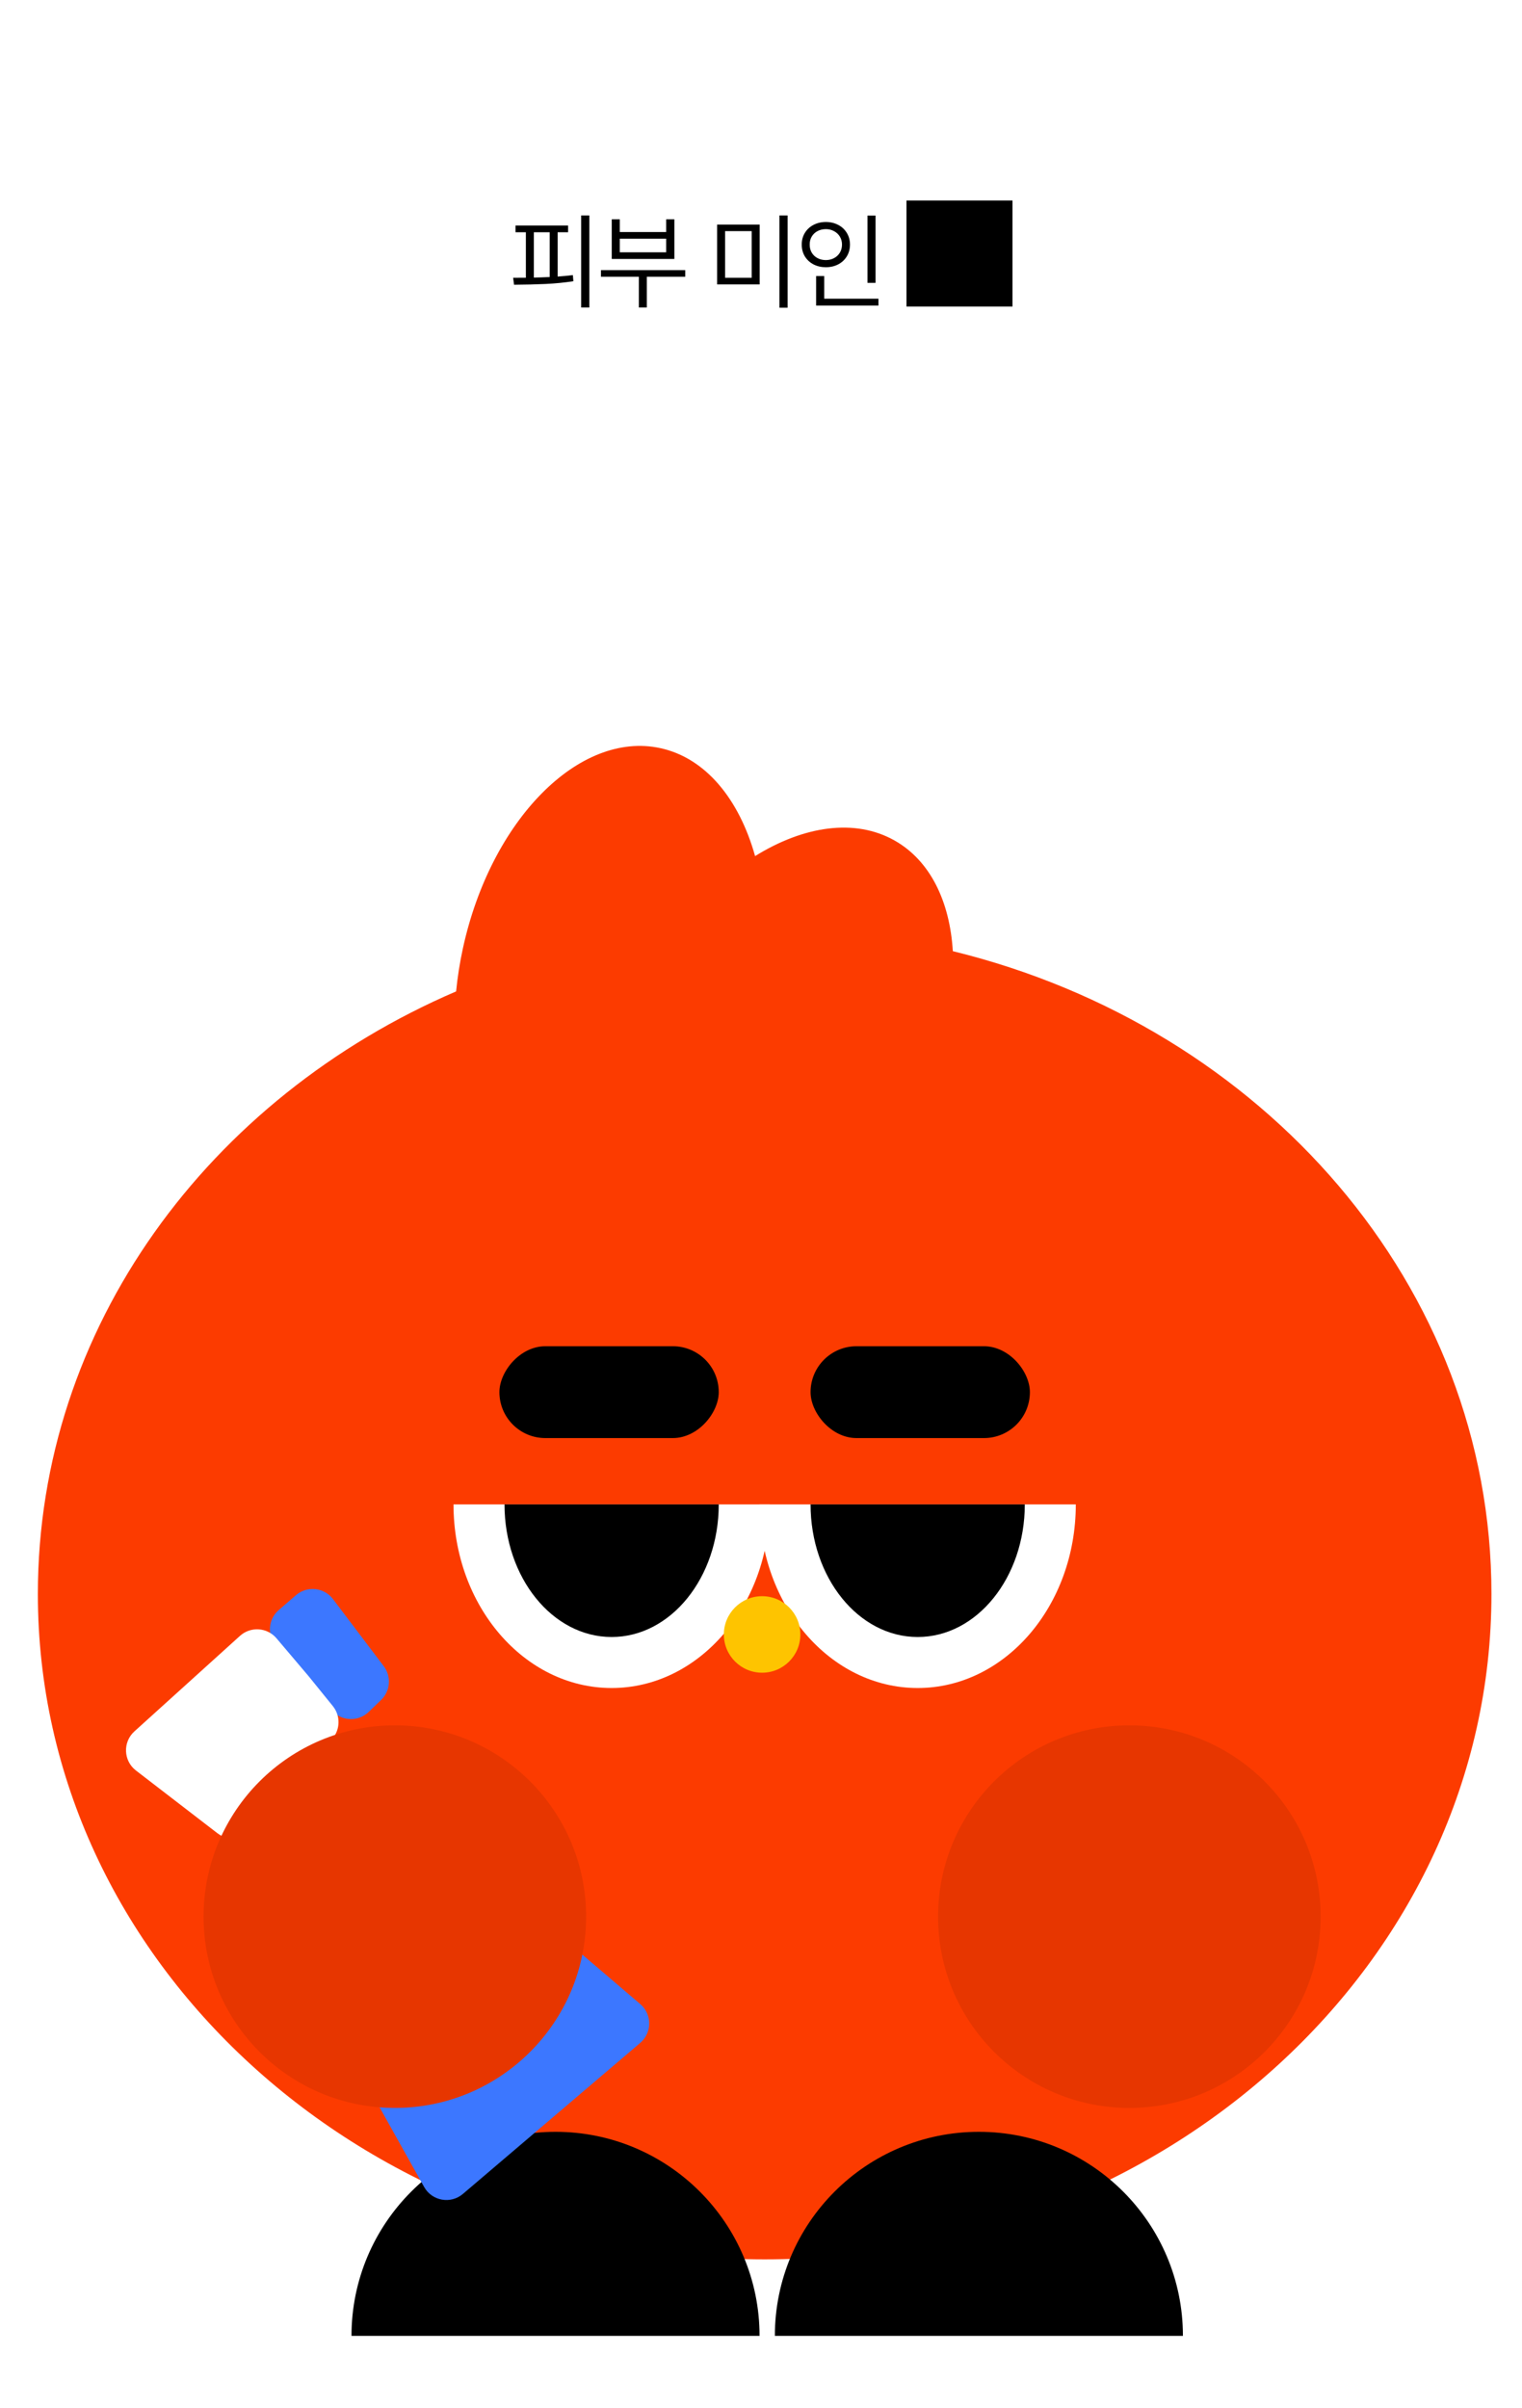 <svg width="201" height="318" viewBox="0 0 201 318" fill="none" xmlns="http://www.w3.org/2000/svg">
<path fill-rule="evenodd" clip-rule="evenodd" d="M99.719 113.049C106.16 109.053 112.913 108.039 118.14 110.991C122.845 113.65 125.435 119.028 125.833 125.604C166.797 135.627 196.965 169.835 196.965 210.492C196.965 259.016 153.992 298.353 100.983 298.353C47.973 298.353 5 259.016 5 210.492C5 175.303 27.599 144.946 60.236 130.918C60.418 129.053 60.714 127.154 61.13 125.238C64.81 108.303 76.484 96.463 87.206 98.793C93.195 100.094 97.62 105.541 99.719 113.049Z" fill="#FC3B00"/>
<path d="M80.774 222.907C92.307 222.907 101.656 212.05 101.656 198.657L59.892 198.657C59.892 212.05 69.241 222.907 80.774 222.907Z" fill="white"/>
<path d="M80.774 216.171C88.587 216.171 94.92 208.33 94.92 198.657L66.628 198.657C66.628 208.33 72.962 216.171 80.774 216.171Z" fill="black"/>
<rect width="28.966" height="12.125" rx="6.063" transform="matrix(1 0 0 -1 65.954 189.899)" fill="black"/>
<path d="M121.192 222.907C109.659 222.907 100.309 212.05 100.309 198.657L142.074 198.657C142.074 212.05 132.725 222.907 121.192 222.907Z" fill="white"/>
<path d="M121.192 216.171C113.379 216.171 107.046 208.33 107.046 198.657L135.338 198.657C135.338 208.33 129.004 216.171 121.192 216.171Z" fill="black"/>
<rect x="136.011" y="189.899" width="28.966" height="12.125" rx="6.063" transform="rotate(-180 136.011 189.899)" fill="black"/>
<circle cx="5.052" cy="5.052" r="5.052" transform="matrix(-1 0 0 1 105.698 210.782)" fill="#FEC400"/>
<path d="M73.364 281.512C58.483 281.512 46.419 293.576 46.419 308.457H100.309C100.309 293.576 88.246 281.512 73.364 281.512Z" fill="black"/>
<path d="M129.275 281.512C114.394 281.512 102.33 293.576 102.33 308.457H156.22C156.22 293.576 144.156 281.512 129.275 281.512Z" fill="black"/>
<path d="M50.679 220.026L43.973 211.164C42.8 209.613 40.56 209.376 39.087 210.647L36.814 212.608C35.417 213.813 35.25 215.917 36.439 217.328L39.434 220.883L43.826 225.867C45.095 227.307 47.309 227.396 48.691 226.064L50.331 224.483C51.558 223.299 51.708 221.385 50.679 220.026Z" fill="#3C77FF"/>
<path d="M17.955 233.801L28.711 242.08C30.116 243.162 32.12 242.969 33.292 241.638L43.864 229.639C44.95 228.406 44.988 226.569 43.954 225.292L40.772 221.364L36.518 216.344C35.288 214.892 33.1 214.747 31.689 216.024L17.75 228.634C16.192 230.044 16.29 232.52 17.955 233.801Z" fill="white"/>
<path d="M56.01 288.793L35.85 252.726C34.927 251.075 35.544 248.988 37.216 248.104L52.469 240.046C53.69 239.401 55.18 239.566 56.23 240.463L84.554 264.643C86.13 265.989 86.129 268.425 84.551 269.769L61.133 289.713C59.517 291.09 57.045 290.646 56.01 288.793Z" fill="#3C77FF"/>
<circle cx="52.145" cy="253.097" r="25.261" fill="#E73600"/>
<circle cx="149.147" cy="253.097" r="25.261" fill="#E73600"/>
<g filter="url(#filter0_d_263_5255)">
<rect x="7" y="7.5" width="186" height="54" rx="8" fill="white" shape-rendering="crispEdges"/>
<path d="M77.828 40.607H76.748V28.453H77.828V40.607ZM75.025 30.668H73.644V36.52C74.383 36.469 75.053 36.406 75.654 36.328L75.723 37.135C74.547 37.317 73.328 37.438 72.065 37.497C70.803 37.556 69.411 37.59 67.889 37.6L67.766 36.684L69.447 36.677V30.668H68.08V29.779H75.025V30.668ZM70.5 36.656C71.115 36.643 71.812 36.617 72.592 36.581V30.668H70.5V36.656ZM90.494 36.547H85.422V40.607H84.369V36.547H79.365V35.672H90.494V36.547ZM81.853 30.641H87.978V28.959H89.059V34.195H80.787V28.959H81.853V30.641ZM87.978 33.32V31.516H81.853V33.32H87.978ZM100.322 37.559H94.703V29.656H100.322V37.559ZM95.756 36.684H99.269V30.518H95.756V36.684ZM104.014 40.635H102.934V28.453H104.014V40.635ZM115.627 37.353H114.561V28.467H115.627V37.353ZM116.01 40.348H107.779V36.451H108.846V39.445H116.01V40.348ZM109.064 29.314C109.666 29.314 110.208 29.442 110.691 29.697C111.179 29.948 111.56 30.301 111.833 30.757C112.111 31.208 112.25 31.721 112.25 32.295C112.25 32.878 112.111 33.398 111.833 33.853C111.56 34.305 111.179 34.658 110.691 34.913C110.208 35.164 109.666 35.289 109.064 35.289C108.463 35.289 107.918 35.164 107.431 34.913C106.948 34.658 106.567 34.305 106.289 33.853C106.016 33.398 105.879 32.878 105.879 32.295C105.879 31.721 106.016 31.208 106.289 30.757C106.567 30.301 106.948 29.948 107.431 29.697C107.918 29.442 108.463 29.314 109.064 29.314ZM109.064 30.258C108.659 30.258 108.292 30.344 107.964 30.518C107.64 30.691 107.385 30.932 107.198 31.242C107.016 31.552 106.927 31.903 106.932 32.295C106.927 32.691 107.016 33.047 107.198 33.361C107.385 33.671 107.64 33.913 107.964 34.086C108.292 34.259 108.659 34.346 109.064 34.346C109.461 34.346 109.821 34.259 110.145 34.086C110.473 33.913 110.73 33.671 110.917 33.361C111.104 33.047 111.197 32.691 111.197 32.295C111.197 31.908 111.104 31.559 110.917 31.249C110.73 30.939 110.473 30.698 110.145 30.524C109.821 30.347 109.461 30.258 109.064 30.258ZM119.713 40.48H133.713V26.48H119.713V40.48Z" fill="black"/>
<path d="M97.347 75.077L89.816 57.693C88.958 55.712 90.41 53.5 92.569 53.5H107.47C109.618 53.5 111.07 55.693 110.232 57.671L102.861 75.055C101.832 77.484 98.395 77.497 97.347 75.077Z" fill="white"/>
</g>
<defs>
<filter id="filter0_d_263_5255" x="0" y="0.5" width="200" height="83.384" filterUnits="userSpaceOnUse" color-interpolation-filters="sRGB">
<feFlood flood-opacity="0" result="BackgroundImageFix"/>
<feColorMatrix in="SourceAlpha" type="matrix" values="0 0 0 0 0 0 0 0 0 0 0 0 0 0 0 0 0 0 127 0" result="hardAlpha"/>
<feOffset/>
<feGaussianBlur stdDeviation="3.5"/>
<feComposite in2="hardAlpha" operator="out"/>
<feColorMatrix type="matrix" values="0 0 0 0 0 0 0 0 0 0 0 0 0 0 0 0 0 0 0.05 0"/>
<feBlend mode="normal" in2="BackgroundImageFix" result="effect1_dropShadow_263_5255"/>
<feBlend mode="normal" in="SourceGraphic" in2="effect1_dropShadow_263_5255" result="shape"/>
</filter>
</defs>
</svg>
